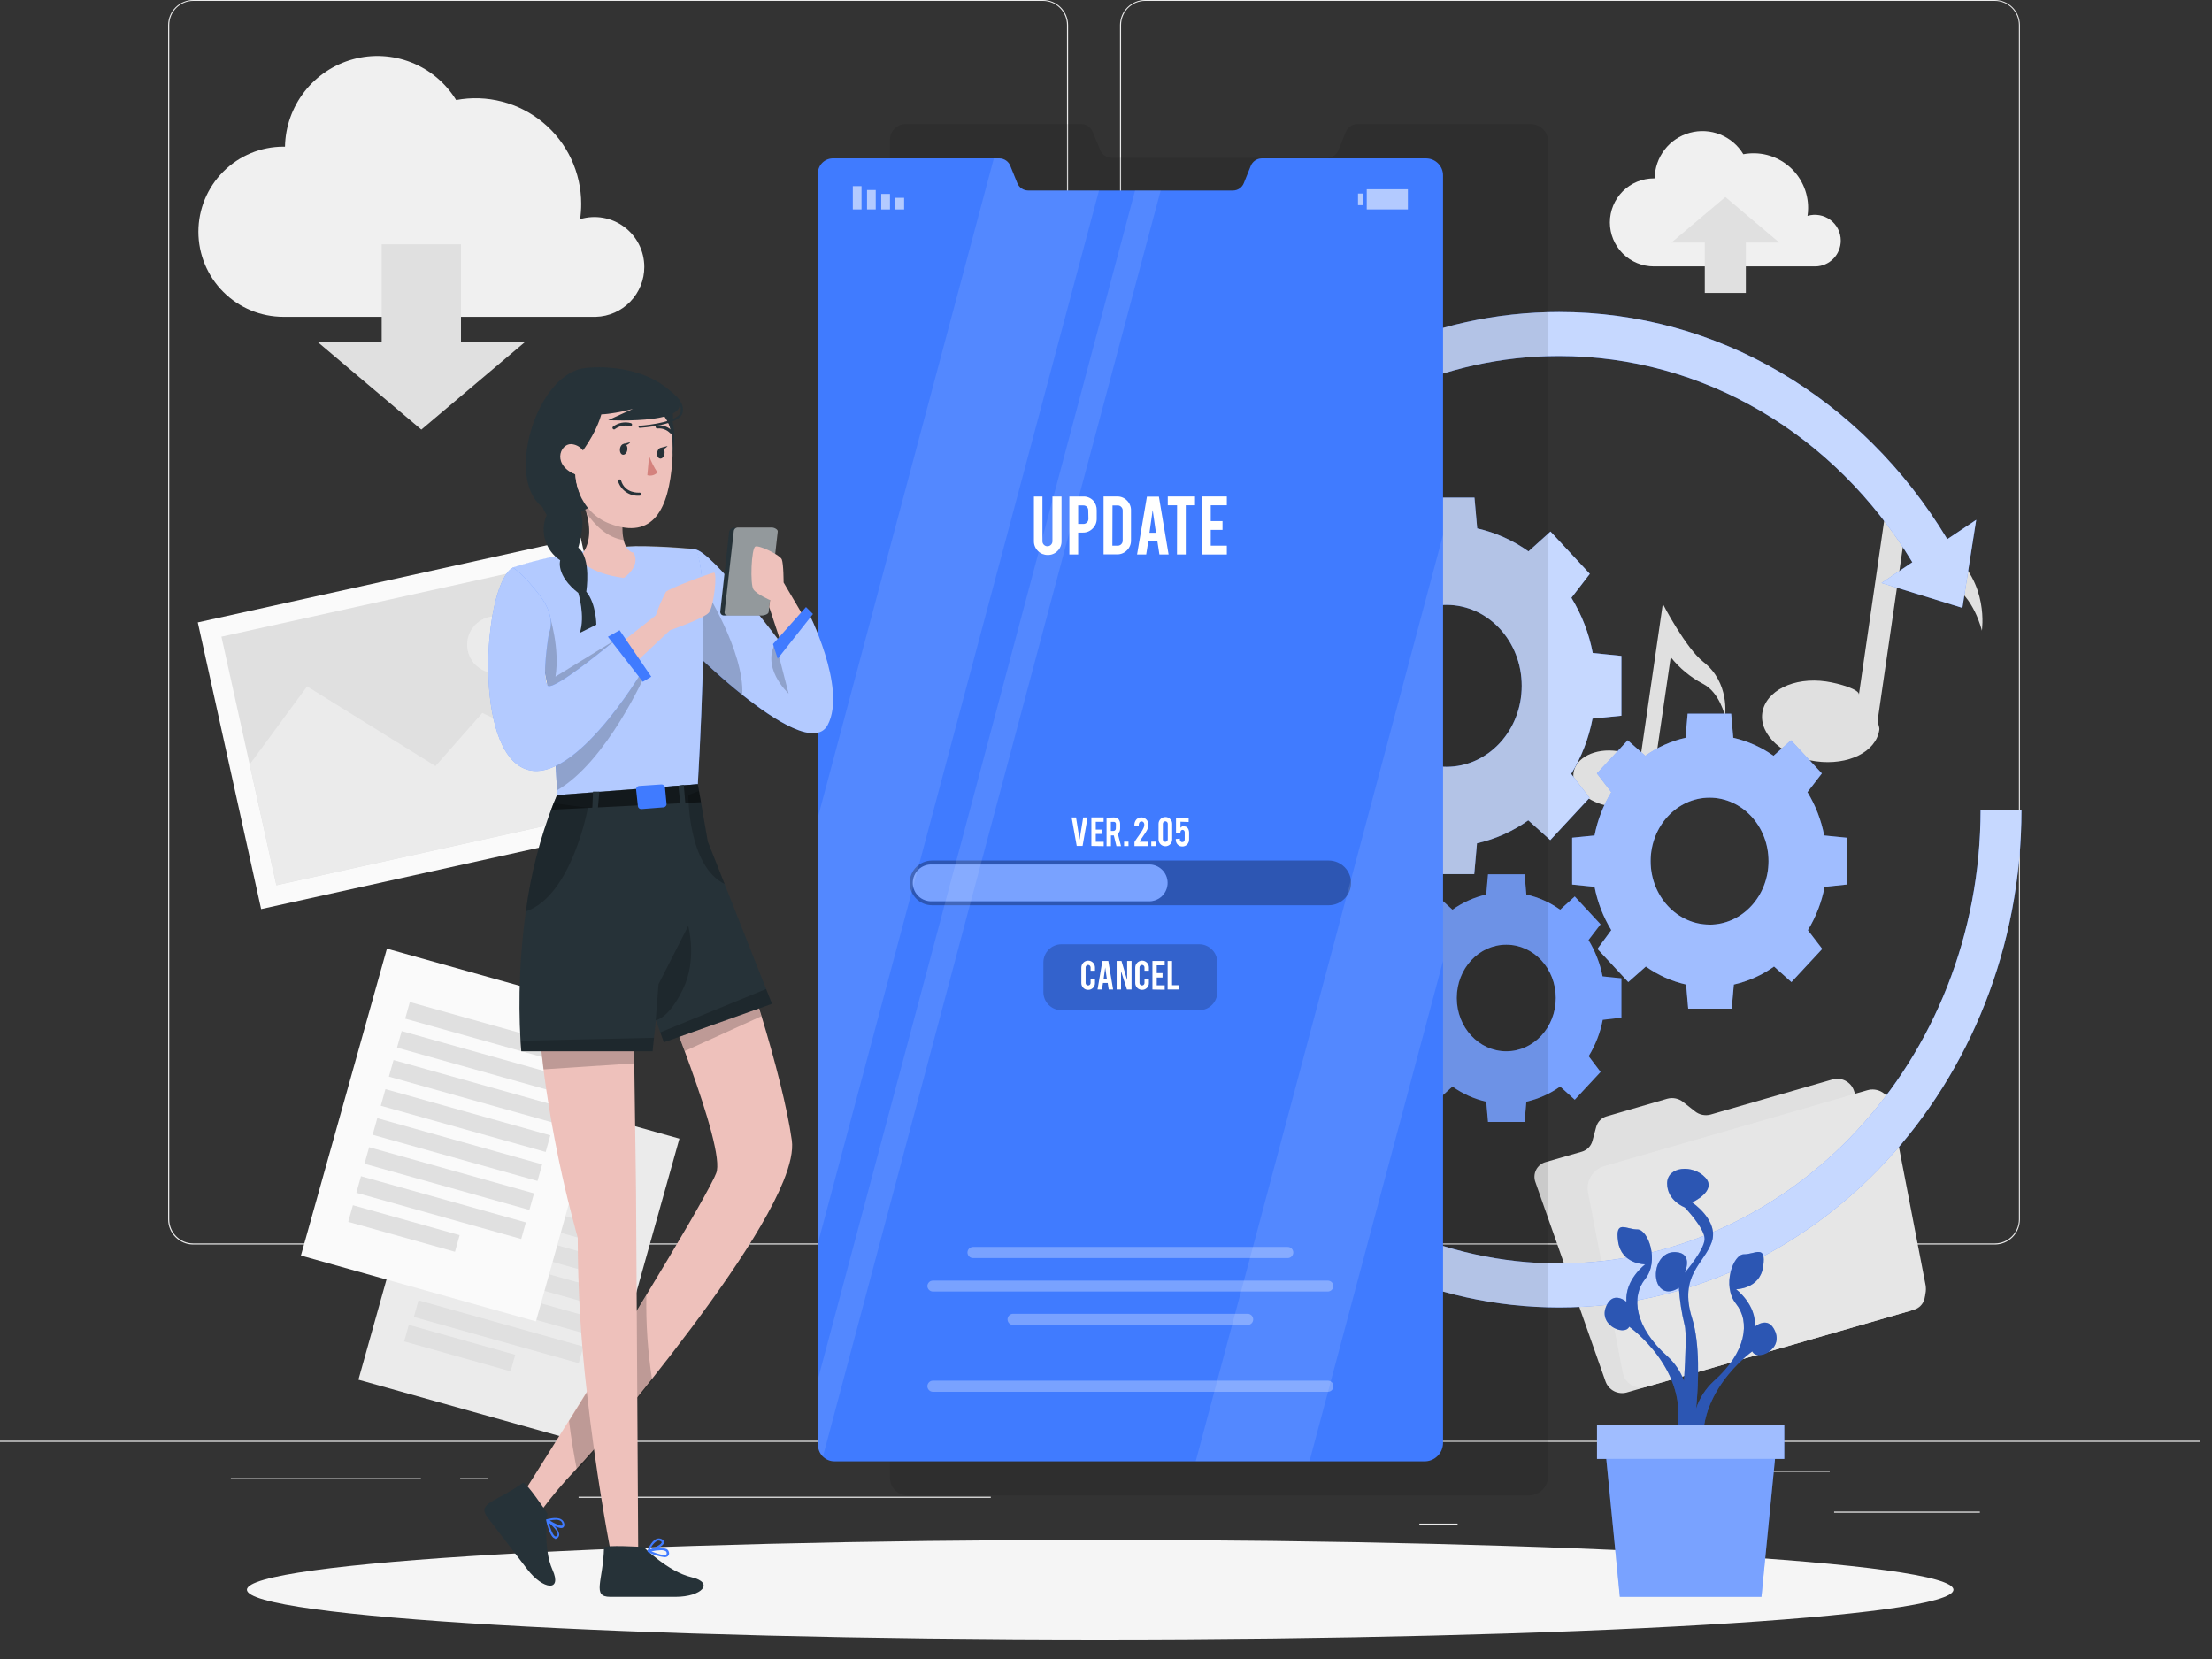 <svg width="80" height="60" viewBox="0 0 80 60" fill="none" xmlns="http://www.w3.org/2000/svg">
<rect x="0" y="0" width="80" height="60" fill="#333333" stroke="none"/>
<path d="M79.579 52.108H0V52.148H79.579V52.108Z" fill="#EBEBEB"/>
<path d="M71.605 54.669H66.334V54.709H71.605V54.669Z" fill="#EBEBEB"/>
<path d="M52.716 55.102H51.333V55.142H52.716V55.102Z" fill="#EBEBEB"/>
<path d="M66.175 53.192H63.12V53.232H66.175V53.192Z" fill="#EBEBEB"/>
<path d="M15.223 53.459H8.349V53.499H15.223V53.459Z" fill="#EBEBEB"/>
<path d="M17.649 53.459H16.642V53.499H17.649V53.459Z" fill="#EBEBEB"/>
<path d="M35.834 54.131H20.925V54.171H35.834V54.131Z" fill="#EBEBEB"/>
<path d="M37.72 45.01H6.989C6.748 45.01 6.517 44.913 6.347 44.743C6.177 44.573 6.081 44.342 6.081 44.101V0.901C6.084 0.661 6.18 0.433 6.35 0.264C6.52 0.095 6.749 0 6.989 0H37.72C37.962 0 38.193 0.096 38.363 0.266C38.533 0.437 38.629 0.668 38.629 0.909V44.101C38.629 44.342 38.533 44.573 38.363 44.744C38.193 44.914 37.962 45.01 37.72 45.01ZM6.989 0.032C6.758 0.032 6.538 0.124 6.375 0.287C6.213 0.45 6.121 0.671 6.121 0.901V44.101C6.121 44.331 6.213 44.552 6.375 44.715C6.538 44.878 6.758 44.97 6.989 44.97H37.72C37.951 44.97 38.172 44.878 38.334 44.715C38.497 44.552 38.589 44.331 38.589 44.101V0.901C38.589 0.67 38.497 0.45 38.334 0.287C38.172 0.124 37.951 0.032 37.72 0.032H6.989Z" fill="#EBEBEB"/>
<path d="M72.148 45.01H41.414C41.174 45.01 40.943 44.914 40.772 44.743C40.602 44.573 40.506 44.342 40.506 44.101V0.901C40.508 0.661 40.605 0.432 40.775 0.264C40.945 0.095 41.175 0 41.414 0H72.148C72.387 0.001 72.616 0.096 72.786 0.264C72.955 0.433 73.052 0.662 73.053 0.901V44.101C73.053 44.342 72.958 44.572 72.788 44.743C72.619 44.913 72.388 45.009 72.148 45.01ZM41.414 0.032C41.184 0.032 40.963 0.124 40.8 0.287C40.638 0.45 40.546 0.67 40.545 0.901V44.101C40.546 44.331 40.638 44.552 40.8 44.715C40.963 44.878 41.184 44.97 41.414 44.97H72.148C72.378 44.97 72.599 44.878 72.762 44.715C72.925 44.552 73.016 44.331 73.017 44.101V0.901C73.016 0.67 72.925 0.45 72.762 0.287C72.599 0.124 72.378 0.032 72.148 0.032H41.414Z" fill="#EBEBEB"/>
<path d="M23.302 9.653C23.302 9.372 23.236 9.094 23.11 8.843C22.984 8.592 22.801 8.374 22.575 8.206C22.349 8.038 22.088 7.925 21.811 7.877C21.534 7.828 21.249 7.845 20.98 7.926C21.007 7.743 21.02 7.557 21.02 7.372C21.02 6.811 20.896 6.257 20.658 5.749C20.419 5.24 20.072 4.791 19.64 4.433C19.208 4.074 18.703 3.815 18.159 3.675C17.616 3.534 17.048 3.514 16.497 3.618C16.119 3.002 15.551 2.525 14.879 2.259C14.207 1.993 13.467 1.952 12.77 2.142C12.073 2.332 11.456 2.743 11.012 3.313C10.568 3.883 10.32 4.582 10.307 5.305H10.251C9.435 5.305 8.653 5.629 8.076 6.206C7.499 6.783 7.175 7.565 7.175 8.381C7.175 9.197 7.499 9.98 8.076 10.557C8.653 11.134 9.435 11.458 10.251 11.458H21.552C22.021 11.444 22.466 11.248 22.793 10.911C23.12 10.574 23.303 10.122 23.302 9.653Z" fill="#F0F0F0"/>
<path d="M16.672 12.352V8.836H13.804V12.352H11.469L15.238 15.537L19.008 12.352H16.672Z" fill="#E0E0E0"/>
<path d="M66.574 8.703C66.574 8.557 66.54 8.413 66.475 8.283C66.409 8.153 66.314 8.04 66.197 7.953C66.08 7.866 65.945 7.808 65.801 7.783C65.658 7.758 65.51 7.766 65.371 7.808C65.386 7.713 65.393 7.618 65.393 7.522C65.394 7.231 65.331 6.943 65.207 6.68C65.084 6.416 64.904 6.183 64.68 5.997C64.456 5.812 64.194 5.678 63.912 5.605C63.63 5.533 63.336 5.524 63.05 5.578C62.857 5.256 62.563 5.006 62.214 4.865C61.865 4.725 61.479 4.703 61.116 4.802C60.753 4.901 60.432 5.115 60.203 5.413C59.973 5.711 59.847 6.076 59.843 6.452H59.815C59.393 6.452 58.988 6.62 58.689 6.918C58.391 7.217 58.223 7.622 58.223 8.044C58.223 8.466 58.391 8.871 58.689 9.169C58.988 9.468 59.393 9.635 59.815 9.635H65.662C65.906 9.63 66.138 9.529 66.308 9.355C66.478 9.18 66.574 8.946 66.574 8.703Z" fill="#F0F0F0"/>
<path d="M61.656 8.774V10.595H63.141V8.774H64.351L62.4 7.125L60.448 8.774H61.656Z" fill="#E0E0E0"/>
<path d="M21.002 19.45L7.153 22.51L9.444 32.878L23.293 29.818L21.002 19.45Z" fill="#FAFAFA"/>
<path d="M20.478 20.271L8.008 23.026L9.995 32.017L22.465 29.261L20.478 20.271Z" fill="#E0E0E0"/>
<path d="M22.196 28.036L22.467 29.26L9.997 32.015L9.031 27.644L11.106 24.824L15.749 27.706L17.444 25.785L22.196 28.036Z" fill="#EBEBEB"/>
<path d="M18.927 23.094C18.971 23.292 18.955 23.5 18.881 23.689C18.808 23.879 18.68 24.042 18.513 24.159C18.346 24.275 18.149 24.34 17.945 24.344C17.742 24.349 17.542 24.293 17.37 24.183C17.199 24.074 17.064 23.916 16.982 23.73C16.9 23.544 16.875 23.337 16.911 23.137C16.946 22.937 17.04 22.752 17.181 22.605C17.322 22.458 17.503 22.356 17.702 22.312C17.968 22.253 18.246 22.303 18.476 22.449C18.706 22.596 18.868 22.828 18.927 23.094Z" fill="#EBEBEB"/>
<path opacity="0.3" d="M18.927 23.094C18.971 23.292 18.955 23.5 18.881 23.689C18.808 23.879 18.68 24.042 18.513 24.159C18.346 24.275 18.149 24.34 17.945 24.344C17.742 24.349 17.542 24.293 17.37 24.183C17.199 24.074 17.064 23.916 16.982 23.73C16.9 23.544 16.875 23.337 16.911 23.137C16.946 22.937 17.04 22.752 17.181 22.605C17.322 22.458 17.503 22.356 17.702 22.312C17.968 22.253 18.246 22.303 18.476 22.449C18.706 22.596 18.868 22.828 18.927 23.094Z" fill="#EBEBEB"/>
<path d="M24.572 41.18L16.072 38.799L12.963 49.899L21.462 52.28L24.572 41.18Z" fill="#EBEBEB"/>
<path d="M22.865 42.401L16.901 40.73L16.733 41.331L22.696 43.001L22.865 42.401Z" fill="#E0E0E0"/>
<path d="M22.57 43.45L16.607 41.78L16.439 42.379L22.402 44.05L22.57 43.45Z" fill="#E0E0E0"/>
<path d="M22.276 44.499L16.312 42.828L16.145 43.427L22.108 45.098L22.276 44.499Z" fill="#E0E0E0"/>
<path d="M21.982 45.55L16.019 43.88L15.851 44.481L21.814 46.151L21.982 45.55Z" fill="#E0E0E0"/>
<path d="M21.688 46.6L15.725 44.93L15.557 45.529L21.52 47.2L21.688 46.6Z" fill="#E0E0E0"/>
<path d="M21.393 47.65L15.43 45.98L15.262 46.579L21.225 48.25L21.393 47.65Z" fill="#E0E0E0"/>
<path d="M21.099 48.7L15.135 47.029L14.967 47.63L20.93 49.301L21.099 48.7Z" fill="#E0E0E0"/>
<path d="M18.634 48.997L14.785 47.915L14.617 48.514L18.466 49.596L18.634 48.997Z" fill="#E0E0E0"/>
<path d="M22.492 36.69L13.993 34.309L10.883 45.409L19.383 47.79L22.492 36.69Z" fill="#FAFAFA"/>
<path d="M20.785 37.911L14.822 36.24L14.654 36.841L20.617 38.511L20.785 37.911Z" fill="#E0E0E0"/>
<path d="M20.491 38.961L14.527 37.29L14.359 37.889L20.323 39.56L20.491 38.961Z" fill="#E0E0E0"/>
<path d="M20.196 40.009L14.233 38.338L14.065 38.938L20.028 40.608L20.196 40.009Z" fill="#E0E0E0"/>
<path d="M19.903 41.061L13.94 39.39L13.771 39.991L19.735 41.661L19.903 41.061Z" fill="#E0E0E0"/>
<path d="M19.608 42.111L13.645 40.44L13.477 41.041L19.44 42.711L19.608 42.111Z" fill="#E0E0E0"/>
<path d="M19.314 43.16L13.35 41.49L13.182 42.089L19.146 43.76L19.314 43.16Z" fill="#E0E0E0"/>
<path d="M19.019 44.21L13.056 42.54L12.888 43.139L18.851 44.81L19.019 44.21Z" fill="#E0E0E0"/>
<path d="M16.623 44.671L12.763 43.589L12.594 44.19L16.455 45.272L16.623 44.671Z" fill="#E0E0E0"/>
<path d="M70.544 19.97C69.633 19.261 68.419 16.933 68.421 16.923L67.23 25.123C67.257 24.937 66.53 24.719 66.044 24.646C64.868 24.475 63.853 24.988 63.736 25.784C63.62 26.579 64.496 27.375 65.672 27.534C66.848 27.694 67.852 27.192 67.968 26.395C67.984 26.276 67.895 26.145 67.911 26.034L68.829 19.715C69.289 20.295 69.865 20.772 70.521 21.114C71.394 21.563 71.677 22.809 71.677 22.809C71.677 22.809 71.951 21.063 70.544 19.97Z" fill="#E0E0E0"/>
<path d="M61.602 23.937C60.975 23.45 60.136 21.845 60.138 21.838L59.317 27.493C59.336 27.364 58.839 27.213 58.5 27.165C57.688 27.047 56.988 27.401 56.908 27.95C56.829 28.499 57.432 29.042 58.242 29.159C59.052 29.277 59.746 28.922 59.826 28.373C59.839 28.29 59.777 28.2 59.788 28.123L60.424 23.767C60.742 24.166 61.139 24.495 61.591 24.732C62.194 25.04 62.387 25.9 62.387 25.9C62.387 25.9 62.573 24.692 61.602 23.937Z" fill="#E0E0E0"/>
<path d="M61.303 40.194L60.865 39.85C60.787 39.789 60.696 39.746 60.599 39.727C60.502 39.707 60.402 39.71 60.306 39.735L58.112 40.372C58.02 40.397 57.936 40.446 57.869 40.514C57.801 40.581 57.753 40.665 57.728 40.757L57.591 41.265C57.566 41.357 57.518 41.441 57.451 41.509C57.384 41.576 57.301 41.626 57.209 41.652L55.898 42.029C55.824 42.049 55.756 42.085 55.697 42.133C55.638 42.182 55.589 42.242 55.555 42.31C55.52 42.378 55.5 42.453 55.496 42.529C55.492 42.605 55.503 42.681 55.53 42.753L58.067 49.964C58.121 50.114 58.23 50.238 58.371 50.312C58.512 50.385 58.676 50.403 58.83 50.362L69.216 47.37C69.29 47.35 69.358 47.314 69.417 47.266C69.476 47.217 69.525 47.157 69.559 47.089C69.594 47.021 69.614 46.946 69.618 46.87C69.622 46.794 69.611 46.718 69.584 46.646L67.047 39.434C66.993 39.285 66.884 39.161 66.743 39.087C66.602 39.014 66.438 38.996 66.284 39.037L61.861 40.31C61.766 40.335 61.665 40.338 61.568 40.318C61.471 40.298 61.38 40.255 61.303 40.194Z" fill="#E0E0E0"/>
<path d="M67.524 39.433L58.008 42.177C57.814 42.236 57.648 42.364 57.542 42.537C57.436 42.71 57.396 42.916 57.431 43.116L58.688 49.632C58.704 49.726 58.741 49.815 58.794 49.894C58.848 49.972 58.918 50.038 58.999 50.088C59.081 50.138 59.172 50.169 59.266 50.181C59.361 50.193 59.456 50.184 59.547 50.156L69.063 47.415C69.257 47.355 69.423 47.227 69.53 47.054C69.636 46.882 69.676 46.676 69.641 46.476L68.384 39.961C68.368 39.867 68.332 39.777 68.279 39.698C68.225 39.619 68.155 39.552 68.074 39.502C67.993 39.452 67.901 39.42 67.807 39.408C67.712 39.396 67.616 39.405 67.524 39.433Z" fill="#E6E6E6"/>
<path d="M39.789 59.296C56.833 59.296 70.649 58.489 70.649 57.494C70.649 56.499 56.833 55.693 39.789 55.693C22.746 55.693 8.93 56.499 8.93 57.494C8.93 58.489 22.746 59.296 39.789 59.296Z" fill="#F5F5F5"/>
<path d="M71.631 29.285C71.631 38.333 64.787 45.694 56.388 45.694C47.989 45.694 41.146 38.333 41.146 29.285C41.146 20.237 47.989 12.876 56.388 12.876C61.572 12.876 66.332 15.661 69.162 20.334L68.048 21.084L70.972 21.984L71.472 18.801L70.426 19.5C67.324 14.351 62.086 11.284 56.388 11.284C47.168 11.284 39.667 19.36 39.667 29.285C39.667 39.21 47.168 47.286 56.388 47.286C65.608 47.286 73.109 39.212 73.109 29.285H71.631Z" fill="#407BFF"/>
<path opacity="0.7" d="M71.631 29.285C71.631 38.333 64.787 45.694 56.388 45.694C47.989 45.694 41.146 38.333 41.146 29.285C41.146 20.237 47.989 12.876 56.388 12.876C61.572 12.876 66.332 15.661 69.162 20.334L68.048 21.084L70.972 21.984L71.472 18.801L70.426 19.5C67.324 14.351 62.086 11.284 56.388 11.284C47.168 11.284 39.667 19.36 39.667 29.285C39.667 39.21 47.168 47.286 56.388 47.286C65.608 47.286 73.109 39.212 73.109 29.285H71.631Z" fill="white"/>
<path d="M58.64 25.885V23.722L57.604 23.617C57.469 22.91 57.208 22.234 56.832 21.62L57.498 20.754L56.076 19.224L55.28 19.941C54.723 19.544 54.092 19.261 53.425 19.11L53.326 17.996H51.311L51.212 19.11C50.545 19.261 49.914 19.544 49.356 19.941L48.561 19.224L47.139 20.754L47.803 21.62C47.429 22.234 47.167 22.911 47.031 23.617L45.997 23.722V25.885L47.031 25.99C47.167 26.697 47.429 27.374 47.803 27.989L47.139 28.854L48.561 30.383L49.356 29.669C49.914 30.065 50.545 30.348 51.212 30.499L51.311 31.613H53.318L53.417 30.499C54.084 30.348 54.715 30.065 55.272 29.669L56.068 30.383L57.489 28.854L56.824 27.989C57.2 27.375 57.461 26.698 57.596 25.99L58.64 25.885ZM52.315 27.733C50.813 27.733 49.595 26.422 49.595 24.805C49.595 23.188 50.813 21.876 52.315 21.876C53.818 21.876 55.035 23.186 55.035 24.805C55.035 26.423 53.818 27.733 52.315 27.733Z" fill="#407BFF"/>
<path d="M66.784 31.991V30.297L65.974 30.216C65.868 29.662 65.663 29.132 65.369 28.65L65.89 27.972L64.776 26.773L64.141 27.334C63.704 27.023 63.209 26.802 62.686 26.683L62.61 25.811H61.036L60.959 26.683C60.436 26.802 59.942 27.023 59.505 27.334L58.868 26.773L57.754 27.972L58.274 28.65C57.98 29.132 57.776 29.662 57.669 30.216L56.859 30.297V31.991L57.669 32.073C57.776 32.627 57.981 33.158 58.274 33.639L57.774 34.318L58.889 35.518L59.525 34.956C59.962 35.267 60.456 35.489 60.98 35.607L61.056 36.48H62.63L62.707 35.607C63.23 35.489 63.725 35.267 64.161 34.956L64.79 35.518L65.904 34.318L65.384 33.641C65.677 33.159 65.882 32.629 65.989 32.075L66.784 31.991ZM61.828 33.439C60.652 33.439 59.697 32.411 59.697 31.144C59.697 29.877 60.652 28.849 61.828 28.849C63.004 28.849 63.961 29.875 63.961 31.144C63.961 32.412 63.006 33.441 61.828 33.441V33.439Z" fill="#407BFF"/>
<path d="M58.64 36.807V35.382L57.959 35.312C57.869 34.847 57.696 34.402 57.45 33.998L57.887 33.429L56.953 32.422L56.425 32.9C56.058 32.637 55.642 32.451 55.202 32.352L55.139 31.62H53.816L53.751 32.352C53.312 32.452 52.897 32.638 52.53 32.9L52.002 32.422L51.066 33.423L51.504 33.991C51.258 34.396 51.086 34.841 50.996 35.306L50.315 35.376V36.8L50.996 36.869C51.083 37.339 51.255 37.789 51.504 38.198L51.066 38.768L52.002 39.773L52.53 39.296C52.897 39.558 53.312 39.744 53.751 39.844L53.816 40.577H55.139L55.202 39.844C55.642 39.744 56.058 39.558 56.425 39.296L56.953 39.773L57.887 38.768L57.456 38.198C57.703 37.794 57.876 37.348 57.965 36.883L58.64 36.807ZM54.477 38.021C53.488 38.021 52.686 37.159 52.686 36.094C52.686 35.029 53.482 34.166 54.477 34.166C55.471 34.166 56.267 35.029 56.267 36.094C56.267 37.159 55.467 38.021 54.477 38.021Z" fill="#407BFF"/>
<path opacity="0.7" d="M58.64 25.885V23.722L57.604 23.617C57.469 22.91 57.208 22.234 56.832 21.62L57.498 20.754L56.076 19.224L55.28 19.941C54.723 19.544 54.092 19.261 53.425 19.11L53.326 17.996H51.311L51.212 19.11C50.545 19.261 49.914 19.544 49.356 19.941L48.561 19.224L47.139 20.754L47.803 21.62C47.429 22.234 47.167 22.911 47.031 23.617L45.997 23.722V25.885L47.031 25.99C47.167 26.697 47.429 27.374 47.803 27.989L47.139 28.854L48.561 30.383L49.356 29.669C49.914 30.065 50.545 30.348 51.212 30.499L51.311 31.613H53.318L53.417 30.499C54.084 30.348 54.715 30.065 55.272 29.669L56.068 30.383L57.489 28.854L56.824 27.989C57.2 27.375 57.461 26.698 57.596 25.99L58.64 25.885ZM52.315 27.733C50.813 27.733 49.595 26.422 49.595 24.805C49.595 23.188 50.813 21.876 52.315 21.876C53.818 21.876 55.035 23.186 55.035 24.805C55.035 26.423 53.818 27.733 52.315 27.733Z" fill="white"/>
<path opacity="0.5" d="M66.784 31.991V30.297L65.974 30.216C65.868 29.662 65.663 29.132 65.369 28.65L65.89 27.972L64.776 26.773L64.141 27.334C63.704 27.023 63.209 26.802 62.686 26.683L62.61 25.811H61.036L60.959 26.683C60.436 26.802 59.942 27.023 59.505 27.334L58.868 26.773L57.754 27.972L58.274 28.65C57.98 29.132 57.776 29.662 57.669 30.216L56.859 30.297V31.991L57.669 32.073C57.776 32.627 57.981 33.158 58.274 33.639L57.774 34.318L58.889 35.518L59.525 34.956C59.962 35.267 60.456 35.489 60.98 35.607L61.056 36.48H62.63L62.707 35.607C63.23 35.489 63.725 35.267 64.161 34.956L64.79 35.518L65.904 34.318L65.384 33.641C65.677 33.159 65.882 32.629 65.989 32.075L66.784 31.991ZM61.828 33.439C60.652 33.439 59.697 32.411 59.697 31.144C59.697 29.877 60.652 28.849 61.828 28.849C63.004 28.849 63.961 29.875 63.961 31.144C63.961 32.412 63.006 33.441 61.828 33.441V33.439Z" fill="white"/>
<path opacity="0.3" d="M58.64 36.807V35.382L57.959 35.312C57.869 34.847 57.696 34.402 57.45 33.998L57.887 33.429L56.953 32.422L56.425 32.9C56.058 32.637 55.642 32.451 55.202 32.352L55.139 31.62H53.816L53.751 32.352C53.312 32.452 52.897 32.638 52.53 32.9L52.002 32.422L51.066 33.423L51.504 33.991C51.258 34.396 51.086 34.841 50.996 35.306L50.315 35.376V36.8L50.996 36.869C51.083 37.339 51.255 37.789 51.504 38.198L51.066 38.768L52.002 39.773L52.53 39.296C52.897 39.558 53.312 39.744 53.751 39.844L53.816 40.577H55.139L55.202 39.844C55.642 39.744 56.058 39.558 56.425 39.296L56.953 39.773L57.887 38.768L57.456 38.198C57.703 37.794 57.876 37.348 57.965 36.883L58.64 36.807ZM54.477 38.021C53.488 38.021 52.686 37.159 52.686 36.094C52.686 35.029 53.482 34.166 54.477 34.166C55.471 34.166 56.267 35.029 56.267 36.094C56.267 37.159 55.467 38.021 54.477 38.021Z" fill="white"/>
<path opacity="0.1" d="M55.993 5.136V53.38C55.993 53.473 55.975 53.566 55.939 53.652C55.903 53.739 55.85 53.817 55.783 53.882C55.716 53.948 55.637 54 55.55 54.035C55.464 54.069 55.371 54.087 55.277 54.085H32.826C32.659 54.086 32.497 54.021 32.377 53.904C32.316 53.843 32.267 53.77 32.234 53.69C32.201 53.61 32.185 53.524 32.187 53.437V5.079C32.184 5.004 32.195 4.929 32.221 4.859C32.247 4.789 32.287 4.724 32.337 4.669C32.388 4.614 32.45 4.57 32.518 4.538C32.586 4.507 32.659 4.489 32.734 4.487H39.11C39.199 4.488 39.286 4.516 39.359 4.567C39.432 4.619 39.488 4.69 39.52 4.773L39.789 5.424C39.822 5.507 39.879 5.578 39.952 5.628C40.025 5.678 40.111 5.706 40.2 5.707H47.999C48.087 5.707 48.173 5.68 48.246 5.63C48.32 5.581 48.376 5.511 48.41 5.429L48.672 4.775C48.705 4.692 48.761 4.62 48.834 4.569C48.907 4.517 48.993 4.489 49.083 4.487H55.368C55.452 4.488 55.534 4.506 55.611 4.539C55.688 4.573 55.757 4.621 55.815 4.681C55.873 4.742 55.919 4.813 55.95 4.891C55.98 4.969 55.995 5.052 55.993 5.136Z" fill="black"/>
<path d="M52.189 6.344V52.181C52.19 52.27 52.172 52.358 52.138 52.44C52.104 52.522 52.054 52.597 51.99 52.659C51.927 52.721 51.852 52.771 51.769 52.804C51.687 52.837 51.599 52.853 51.51 52.851H30.183C30.026 52.852 29.875 52.791 29.762 52.681C29.704 52.623 29.658 52.554 29.627 52.477C29.596 52.401 29.58 52.319 29.581 52.237V6.29C29.576 6.148 29.627 6.009 29.723 5.905C29.818 5.8 29.952 5.737 30.093 5.729H36.151C36.236 5.731 36.318 5.758 36.388 5.807C36.457 5.856 36.511 5.924 36.541 6.003L36.791 6.621C36.822 6.699 36.876 6.766 36.945 6.814C37.014 6.862 37.096 6.888 37.181 6.89H44.594C44.678 6.889 44.76 6.864 44.83 6.816C44.899 6.769 44.953 6.702 44.984 6.624L45.234 6.003C45.265 5.924 45.318 5.856 45.388 5.807C45.457 5.758 45.539 5.731 45.624 5.729H51.594C51.754 5.734 51.906 5.801 52.017 5.916C52.128 6.03 52.19 6.184 52.189 6.344Z" fill="#407BFF"/>
<path opacity="0.6" d="M32.384 7.574H32.699V7.154H32.384V7.574Z" fill="white"/>
<path opacity="0.6" d="M31.871 7.574H32.187V7.014H31.871V7.574Z" fill="white"/>
<path opacity="0.6" d="M31.357 7.573H31.672V6.872H31.357V7.573Z" fill="white"/>
<path opacity="0.6" d="M30.843 7.573H31.158V6.732H30.843V7.573Z" fill="white"/>
<path opacity="0.6" d="M49.301 7H49.114V7.42H49.301V7Z" fill="white"/>
<path opacity="0.6" d="M49.43 7.573H50.918V6.845H49.43V7.573Z" fill="white"/>
<path opacity="0.3" d="M33.71 32.74H48.053C48.5 32.74 48.863 32.378 48.863 31.931C48.863 31.484 48.5 31.122 48.053 31.122H33.71C33.262 31.122 32.9 31.484 32.9 31.931C32.9 32.378 33.262 32.74 33.71 32.74Z" fill="black"/>
<path d="M41.529 31.266C41.619 31.262 41.709 31.276 41.794 31.307C41.878 31.339 41.955 31.387 42.02 31.449C42.086 31.511 42.138 31.586 42.173 31.669C42.209 31.752 42.227 31.841 42.227 31.931C42.227 32.021 42.209 32.11 42.173 32.193C42.138 32.276 42.086 32.351 42.02 32.413C41.955 32.475 41.878 32.523 41.794 32.554C41.709 32.586 41.619 32.6 41.529 32.595H33.71C33.62 32.6 33.53 32.586 33.445 32.554C33.361 32.523 33.284 32.475 33.218 32.413C33.153 32.351 33.101 32.276 33.066 32.193C33.03 32.11 33.012 32.021 33.012 31.931C33.012 31.841 33.03 31.752 33.066 31.669C33.101 31.586 33.153 31.511 33.218 31.449C33.284 31.387 33.361 31.339 33.445 31.307C33.53 31.276 33.62 31.262 33.71 31.266H41.529Z" fill="#407BFF"/>
<path opacity="0.3" d="M41.529 31.266C41.619 31.262 41.709 31.276 41.794 31.307C41.878 31.339 41.955 31.387 42.02 31.449C42.086 31.511 42.138 31.586 42.173 31.669C42.209 31.752 42.227 31.841 42.227 31.931C42.227 32.021 42.209 32.11 42.173 32.193C42.138 32.276 42.086 32.351 42.02 32.413C41.955 32.475 41.878 32.523 41.794 32.554C41.709 32.586 41.619 32.6 41.529 32.595H33.71C33.62 32.6 33.53 32.586 33.445 32.554C33.361 32.523 33.284 32.475 33.218 32.413C33.153 32.351 33.101 32.276 33.066 32.193C33.03 32.11 33.012 32.021 33.012 31.931C33.012 31.841 33.03 31.752 33.066 31.669C33.101 31.586 33.153 31.511 33.218 31.449C33.284 31.387 33.361 31.339 33.445 31.307C33.53 31.276 33.62 31.262 33.71 31.266H41.529Z" fill="white"/>
<path d="M38.941 30.595L38.757 29.564H38.916L39.045 30.367L39.175 29.564H39.334L39.153 30.595H38.941Z" fill="white"/>
<path d="M39.471 30.595V29.562H39.914V29.721H39.63V30.003H39.839V30.162H39.63V30.444H39.917V30.603L39.471 30.595Z" fill="white"/>
<path d="M40.267 29.564C40.302 29.561 40.337 29.566 40.37 29.578C40.404 29.59 40.433 29.61 40.458 29.635C40.495 29.685 40.514 29.746 40.511 29.809V29.968C40.511 30.003 40.504 30.037 40.49 30.069C40.475 30.101 40.454 30.13 40.428 30.152L40.544 30.603H40.378L40.283 30.215H40.179V30.603H40.02V29.572L40.267 29.564ZM40.359 29.812C40.361 29.8 40.36 29.787 40.356 29.776C40.353 29.764 40.346 29.753 40.337 29.745C40.329 29.736 40.318 29.729 40.306 29.726C40.295 29.722 40.282 29.721 40.27 29.723H40.176V30.052H40.267C40.279 30.052 40.291 30.05 40.301 30.046C40.312 30.042 40.322 30.035 40.331 30.027C40.339 30.018 40.346 30.008 40.35 29.997C40.354 29.986 40.356 29.975 40.356 29.963L40.359 29.812Z" fill="white"/>
<path d="M40.654 30.44H40.813V30.6H40.654V30.44Z" fill="white"/>
<path d="M41.026 29.853C41.023 29.813 41.029 29.772 41.042 29.734C41.056 29.695 41.077 29.66 41.104 29.63C41.128 29.607 41.156 29.59 41.187 29.578C41.218 29.566 41.251 29.561 41.284 29.562C41.317 29.562 41.349 29.568 41.38 29.581C41.41 29.595 41.437 29.614 41.459 29.638C41.506 29.686 41.531 29.75 41.531 29.817C41.531 29.887 41.515 29.957 41.484 30.02C41.449 30.085 41.409 30.147 41.365 30.207L41.289 30.32L41.26 30.363L41.219 30.428C41.219 30.428 41.219 30.441 41.219 30.442H41.524V30.601H41.029V30.458C41.038 30.437 41.05 30.418 41.063 30.399C41.072 30.383 41.085 30.366 41.098 30.347L41.138 30.288C41.161 30.256 41.2 30.205 41.249 30.129C41.291 30.072 41.328 30.01 41.357 29.946C41.375 29.907 41.385 29.864 41.386 29.821C41.386 29.793 41.377 29.765 41.359 29.742C41.35 29.731 41.339 29.722 41.326 29.716C41.313 29.71 41.3 29.707 41.286 29.707C41.264 29.707 41.243 29.715 41.226 29.728C41.21 29.742 41.198 29.761 41.193 29.782C41.187 29.801 41.183 29.822 41.184 29.842V29.882H41.025L41.026 29.853Z" fill="white"/>
<path d="M41.637 30.44H41.797V30.6H41.637V30.44Z" fill="white"/>
<path d="M42.393 30.359C42.393 30.425 42.367 30.487 42.321 30.534C42.275 30.58 42.212 30.606 42.147 30.606C42.081 30.606 42.018 30.58 41.972 30.534C41.926 30.487 41.9 30.425 41.9 30.359V29.796C41.9 29.763 41.906 29.731 41.919 29.701C41.931 29.671 41.95 29.644 41.973 29.621C41.996 29.598 42.023 29.58 42.053 29.567C42.083 29.555 42.116 29.549 42.148 29.549C42.181 29.548 42.213 29.555 42.243 29.567C42.273 29.58 42.3 29.599 42.322 29.622C42.345 29.645 42.363 29.672 42.376 29.702C42.388 29.732 42.394 29.764 42.393 29.796V30.359ZM42.234 29.793C42.234 29.781 42.232 29.769 42.227 29.758C42.222 29.747 42.216 29.737 42.207 29.729C42.199 29.721 42.189 29.714 42.179 29.71C42.168 29.705 42.157 29.703 42.145 29.703C42.133 29.703 42.121 29.705 42.111 29.71C42.1 29.714 42.09 29.721 42.081 29.729C42.073 29.737 42.066 29.747 42.062 29.758C42.058 29.769 42.056 29.781 42.056 29.793V30.358C42.056 30.369 42.058 30.381 42.062 30.391C42.067 30.402 42.073 30.412 42.081 30.42C42.089 30.429 42.099 30.436 42.11 30.44C42.121 30.445 42.133 30.447 42.145 30.447C42.157 30.447 42.168 30.445 42.179 30.44C42.19 30.436 42.199 30.428 42.207 30.42C42.216 30.412 42.222 30.402 42.227 30.392C42.232 30.381 42.234 30.369 42.234 30.358V29.793Z" fill="white"/>
<path d="M42.694 29.718V29.939C42.711 29.917 42.733 29.899 42.759 29.888C42.777 29.885 42.794 29.885 42.812 29.888C42.841 29.885 42.871 29.89 42.898 29.902C42.924 29.915 42.947 29.935 42.963 29.96C42.994 30.012 43.009 30.073 43.005 30.133V30.356C43.006 30.391 43 30.425 42.988 30.457C42.975 30.489 42.957 30.519 42.933 30.544C42.91 30.567 42.883 30.585 42.853 30.597C42.823 30.61 42.79 30.615 42.758 30.614C42.726 30.615 42.694 30.609 42.665 30.596C42.636 30.584 42.61 30.564 42.589 30.541C42.545 30.494 42.522 30.431 42.524 30.367V30.343L42.672 30.331V30.367C42.672 30.384 42.676 30.401 42.685 30.415C42.694 30.43 42.707 30.441 42.723 30.448C42.731 30.454 42.741 30.456 42.751 30.456C42.815 30.456 42.847 30.423 42.847 30.356V30.103C42.847 30.089 42.845 30.075 42.839 30.062C42.833 30.049 42.824 30.037 42.813 30.028C42.801 30.018 42.785 30.013 42.769 30.014C42.757 30.013 42.745 30.016 42.734 30.021C42.724 30.027 42.715 30.035 42.708 30.046C42.697 30.064 42.691 30.085 42.691 30.106V30.133H42.532V29.57H42.989V29.729L42.694 29.718Z" fill="white"/>
<path d="M37.891 20.071C37.825 20.072 37.761 20.059 37.7 20.035C37.639 20.01 37.584 19.973 37.538 19.927C37.492 19.881 37.455 19.826 37.43 19.765C37.405 19.705 37.392 19.64 37.393 19.575V17.958H37.701V19.576C37.701 19.6 37.705 19.624 37.714 19.645C37.724 19.667 37.737 19.687 37.754 19.704C37.771 19.721 37.791 19.734 37.813 19.743C37.835 19.752 37.859 19.757 37.883 19.756C37.931 19.756 37.976 19.737 38.01 19.704C38.044 19.67 38.063 19.624 38.063 19.576V17.958H38.392V19.576C38.393 19.642 38.38 19.708 38.355 19.769C38.33 19.829 38.292 19.884 38.244 19.93C38.198 19.976 38.143 20.013 38.082 20.037C38.021 20.062 37.956 20.073 37.891 20.071Z" fill="white"/>
<path d="M39.169 17.958C39.237 17.954 39.305 17.965 39.368 17.99C39.432 18.015 39.489 18.053 39.536 18.102C39.623 18.2 39.668 18.326 39.664 18.456V18.76C39.665 18.826 39.653 18.891 39.628 18.952C39.603 19.012 39.566 19.067 39.519 19.113C39.474 19.16 39.419 19.198 39.359 19.224C39.299 19.249 39.234 19.262 39.169 19.261H38.994V20.054H38.675V17.958H39.169ZM39.358 18.461C39.36 18.437 39.356 18.413 39.347 18.39C39.339 18.367 39.326 18.347 39.309 18.33C39.292 18.313 39.271 18.299 39.249 18.291C39.226 18.282 39.202 18.278 39.178 18.279H38.994V18.949H39.185C39.209 18.949 39.232 18.944 39.254 18.935C39.276 18.925 39.296 18.912 39.313 18.895C39.329 18.878 39.342 18.858 39.351 18.836C39.36 18.814 39.365 18.79 39.365 18.766L39.358 18.461Z" fill="white"/>
<path d="M40.904 19.548C40.905 19.613 40.893 19.679 40.868 19.739C40.843 19.8 40.806 19.855 40.759 19.901C40.714 19.948 40.659 19.986 40.599 20.011C40.539 20.037 40.474 20.05 40.409 20.049H39.912V17.956H40.409C40.474 17.955 40.539 17.968 40.599 17.993C40.659 18.018 40.714 18.055 40.759 18.102C40.807 18.149 40.844 18.205 40.869 18.267C40.894 18.329 40.906 18.395 40.904 18.462V19.548ZM40.23 19.735H40.426C40.45 19.736 40.473 19.731 40.495 19.721C40.517 19.712 40.537 19.699 40.553 19.681C40.586 19.646 40.605 19.6 40.604 19.552V18.462C40.605 18.439 40.6 18.415 40.591 18.393C40.582 18.371 40.569 18.351 40.552 18.335C40.536 18.317 40.517 18.303 40.495 18.294C40.473 18.284 40.45 18.28 40.426 18.281H40.235L40.23 19.735Z" fill="white"/>
<path d="M41.529 19.576L41.453 20.054H41.123L41.48 17.962H41.913L42.264 20.054H41.932L41.858 19.576H41.529ZM41.688 18.445L41.572 19.269H41.806L41.688 18.445Z" fill="white"/>
<path d="M42.57 18.274H42.234V17.956H43.219V18.274H42.885V20.054H42.567L42.57 18.274Z" fill="white"/>
<path d="M43.472 20.054V17.956H44.37V18.274H43.788V18.846H44.214V19.164H43.788V19.735H44.37V20.054H43.472Z" fill="white"/>
<path opacity="0.2" d="M43.369 34.15H38.392C38.029 34.15 37.735 34.445 37.735 34.808V35.879C37.735 36.242 38.029 36.536 38.392 36.536H43.369C43.732 36.536 44.026 36.242 44.026 35.879V34.808C44.026 34.445 43.732 34.15 43.369 34.15Z" fill="black"/>
<path d="M39.355 35.799C39.322 35.8 39.29 35.794 39.26 35.781C39.23 35.769 39.203 35.751 39.18 35.728C39.157 35.705 39.139 35.678 39.126 35.648C39.114 35.618 39.108 35.586 39.108 35.554V34.991C39.109 34.925 39.135 34.863 39.181 34.816C39.227 34.77 39.289 34.743 39.355 34.742C39.388 34.742 39.42 34.749 39.45 34.761C39.48 34.774 39.507 34.792 39.53 34.815C39.553 34.838 39.571 34.866 39.583 34.896C39.596 34.926 39.602 34.958 39.602 34.991V35.108H39.443V34.987C39.442 34.964 39.432 34.941 39.416 34.924C39.399 34.907 39.376 34.897 39.352 34.897C39.34 34.897 39.329 34.899 39.318 34.904C39.307 34.909 39.298 34.915 39.29 34.924C39.281 34.932 39.274 34.942 39.27 34.953C39.265 34.964 39.263 34.976 39.263 34.987V35.553C39.263 35.564 39.265 35.576 39.27 35.586C39.275 35.597 39.281 35.607 39.29 35.615C39.298 35.623 39.307 35.629 39.318 35.634C39.329 35.638 39.34 35.64 39.352 35.64C39.364 35.64 39.375 35.638 39.386 35.634C39.397 35.63 39.407 35.623 39.415 35.615C39.424 35.607 39.431 35.597 39.435 35.587C39.44 35.576 39.442 35.564 39.443 35.553V35.409H39.602V35.554C39.602 35.586 39.596 35.618 39.584 35.648C39.572 35.678 39.553 35.705 39.53 35.728C39.507 35.751 39.48 35.769 39.45 35.781C39.42 35.794 39.388 35.8 39.355 35.799Z" fill="white"/>
<path d="M39.891 35.549L39.853 35.786H39.694L39.869 34.755H40.084L40.257 35.786H40.098L40.062 35.549H39.891ZM39.972 34.991L39.915 35.398H40.03L39.972 34.991Z" fill="white"/>
<path d="M40.56 34.754L40.765 35.448V34.754H40.924V35.787H40.757L40.544 35.124V35.787H40.385V34.754H40.56Z" fill="white"/>
<path d="M41.305 35.799C41.272 35.8 41.24 35.794 41.21 35.781C41.18 35.769 41.153 35.751 41.13 35.728C41.107 35.705 41.088 35.678 41.076 35.648C41.064 35.618 41.058 35.586 41.058 35.554V34.991C41.058 34.925 41.084 34.863 41.131 34.816C41.177 34.77 41.239 34.743 41.305 34.742C41.337 34.742 41.369 34.749 41.4 34.761C41.429 34.774 41.457 34.792 41.48 34.815C41.503 34.838 41.521 34.866 41.533 34.896C41.545 34.926 41.552 34.958 41.551 34.991V35.108H41.392V34.987C41.392 34.964 41.382 34.941 41.365 34.924C41.348 34.907 41.325 34.897 41.301 34.897C41.29 34.897 41.278 34.899 41.268 34.904C41.257 34.909 41.247 34.915 41.239 34.924C41.231 34.932 41.224 34.942 41.219 34.953C41.215 34.964 41.212 34.976 41.212 34.987V35.553C41.212 35.564 41.215 35.576 41.219 35.586C41.224 35.597 41.231 35.607 41.239 35.615C41.248 35.623 41.257 35.629 41.268 35.634C41.279 35.638 41.29 35.64 41.301 35.64C41.313 35.64 41.325 35.638 41.336 35.634C41.347 35.63 41.357 35.623 41.365 35.615C41.373 35.607 41.38 35.597 41.385 35.587C41.389 35.576 41.392 35.564 41.392 35.553V35.409H41.551V35.554C41.552 35.586 41.546 35.618 41.534 35.648C41.521 35.678 41.503 35.705 41.48 35.728C41.457 35.751 41.43 35.769 41.4 35.781C41.369 35.794 41.337 35.8 41.305 35.799Z" fill="white"/>
<path d="M41.679 35.787V34.754H42.123V34.913H41.835V35.194H42.045V35.354H41.835V35.635H42.123V35.795L41.679 35.787Z" fill="white"/>
<path d="M42.654 35.786H42.229V34.755H42.389V35.632H42.654V35.786Z" fill="white"/>
<g opacity="0.3">
<path d="M46.571 45.5H35.191C35.165 45.5 35.139 45.495 35.114 45.485C35.09 45.474 35.067 45.46 35.048 45.441C35.03 45.422 35.015 45.4 35.005 45.375C34.995 45.351 34.989 45.325 34.989 45.298C34.99 45.245 35.011 45.194 35.049 45.156C35.087 45.118 35.138 45.097 35.191 45.097H46.571C46.624 45.097 46.676 45.118 46.714 45.156C46.751 45.194 46.773 45.245 46.773 45.298C46.773 45.352 46.752 45.403 46.714 45.441C46.676 45.479 46.625 45.5 46.571 45.5Z" fill="white"/>
<path d="M48.021 46.71H33.741C33.688 46.71 33.636 46.688 33.599 46.651C33.561 46.613 33.539 46.561 33.539 46.508C33.541 46.456 33.564 46.406 33.601 46.37C33.639 46.334 33.689 46.315 33.741 46.315H48.021C48.047 46.315 48.074 46.32 48.098 46.33C48.123 46.34 48.145 46.355 48.163 46.373C48.182 46.392 48.197 46.414 48.207 46.438C48.217 46.463 48.222 46.489 48.222 46.516C48.22 46.568 48.198 46.617 48.161 46.653C48.123 46.689 48.073 46.71 48.021 46.71Z" fill="white"/>
<path d="M45.121 47.918H36.641C36.615 47.918 36.589 47.913 36.564 47.903C36.54 47.893 36.517 47.878 36.498 47.86C36.48 47.841 36.465 47.819 36.455 47.794C36.444 47.77 36.439 47.744 36.439 47.717C36.439 47.664 36.461 47.612 36.498 47.574C36.536 47.536 36.588 47.515 36.641 47.515H45.121C45.175 47.515 45.226 47.536 45.264 47.574C45.302 47.612 45.323 47.664 45.323 47.717C45.323 47.744 45.318 47.77 45.308 47.794C45.298 47.819 45.283 47.841 45.264 47.86C45.245 47.878 45.223 47.893 45.199 47.903C45.174 47.913 45.148 47.918 45.121 47.918Z" fill="white"/>
<path d="M48.021 50.335H33.741C33.715 50.336 33.689 50.331 33.664 50.321C33.64 50.31 33.617 50.296 33.599 50.277C33.58 50.258 33.565 50.236 33.555 50.212C33.544 50.187 33.539 50.161 33.539 50.135C33.539 50.081 33.561 50.03 33.599 49.992C33.636 49.954 33.688 49.933 33.741 49.933H48.021C48.048 49.932 48.074 49.937 48.099 49.947C48.124 49.957 48.147 49.972 48.166 49.991C48.184 50.01 48.2 50.032 48.21 50.057C48.22 50.081 48.225 50.108 48.225 50.135C48.225 50.161 48.22 50.188 48.21 50.212C48.2 50.237 48.184 50.26 48.165 50.278C48.146 50.297 48.124 50.312 48.099 50.321C48.074 50.331 48.048 50.336 48.021 50.335Z" fill="white"/>
</g>
<g opacity="0.1">
<path d="M39.748 6.887L33.237 31.274L33.164 31.548L33.047 31.987L32.973 32.261L29.573 44.994V29.589L35.943 5.729H36.151C36.236 5.731 36.318 5.758 36.388 5.807C36.457 5.856 36.511 5.924 36.541 6.003L36.791 6.621C36.822 6.699 36.876 6.766 36.945 6.814C37.014 6.862 37.097 6.888 37.181 6.89L39.748 6.887Z" fill="white"/>
<path d="M52.189 19.342V34.754L48.128 49.964L48.031 50.334L47.361 52.843H43.246L43.916 50.335L44.023 49.932L44.561 47.917L44.668 47.515L44.884 46.708L44.991 46.305L45.206 45.5L45.314 45.097L48.699 32.419V32.417L48.855 31.831V31.83L52.189 19.342Z" fill="white"/>
<path d="M41.978 6.886L35.507 31.122L35.468 31.266L35.113 32.595L35.075 32.74L29.762 52.681C29.704 52.623 29.658 52.554 29.627 52.477C29.596 52.401 29.58 52.319 29.581 52.237V49.885L34.158 32.74L34.197 32.595L34.552 31.266L34.59 31.122L41.052 6.886H41.978Z" fill="white"/>
</g>
<path d="M64.141 48.035C63.886 47.617 63.466 47.981 63.466 47.981C63.526 47.178 62.786 46.627 62.786 46.627C62.786 46.627 63.646 46.627 63.767 45.807C63.888 44.987 63.466 45.368 63.073 45.363C62.68 45.358 62.267 46.507 62.786 47.154C63.305 47.8 63.167 48.904 61.968 49.966C61.681 50.234 61.466 50.57 61.343 50.943C61.433 49.968 61.484 48.594 61.196 47.676C60.709 46.117 61.639 45.699 61.908 44.919C62.177 44.139 61.196 43.487 61.196 43.487C61.196 43.487 62.118 43.068 61.674 42.587C61.23 42.107 60.294 42.174 60.294 42.801C60.294 43.428 60.93 43.666 60.93 43.666C60.93 43.666 61.65 44.416 61.65 44.806C61.65 45.196 60.93 46.035 60.93 46.035C60.93 46.035 61.26 45.317 60.601 45.285C59.942 45.253 59.732 46.124 60.001 46.514C60.27 46.904 60.72 46.574 60.72 46.574C60.748 47.029 60.817 47.48 60.926 47.922C60.994 48.147 60.962 49.025 60.905 49.941C60.782 49.608 60.581 49.309 60.321 49.068C59.121 48.005 58.982 46.902 59.501 46.256C60.02 45.61 59.609 44.459 59.215 44.464C58.82 44.469 58.401 44.088 58.522 44.908C58.643 45.728 59.501 45.728 59.501 45.728C59.501 45.728 58.761 46.278 58.822 47.082C58.822 47.082 58.401 46.718 58.147 47.136C57.693 47.886 58.747 48.35 58.923 47.981C58.923 47.981 61.16 49.565 60.62 51.842L60.746 52.027C60.728 52.21 60.719 52.322 60.719 52.322L60.894 52.247L61.093 52.539C61.085 52.87 61.102 53.201 61.144 53.529L61.678 52.734C61.139 50.456 63.373 48.874 63.373 48.874C63.542 49.25 64.597 48.785 64.141 48.035Z" fill="#407BFF"/>
<path opacity="0.2" d="M64.141 48.035C63.886 47.617 63.466 47.981 63.466 47.981C63.526 47.178 62.786 46.627 62.786 46.627C62.786 46.627 63.646 46.627 63.767 45.807C63.888 44.987 63.466 45.368 63.073 45.363C62.68 45.358 62.267 46.507 62.786 47.154C63.305 47.8 63.167 48.904 61.968 49.966C61.681 50.234 61.466 50.57 61.343 50.943C61.433 49.968 61.484 48.594 61.196 47.676C60.709 46.117 61.639 45.699 61.908 44.919C62.177 44.139 61.196 43.487 61.196 43.487C61.196 43.487 62.118 43.068 61.674 42.587C61.23 42.107 60.294 42.174 60.294 42.801C60.294 43.428 60.93 43.666 60.93 43.666C60.93 43.666 61.65 44.416 61.65 44.806C61.65 45.196 60.93 46.035 60.93 46.035C60.93 46.035 61.26 45.317 60.601 45.285C59.942 45.253 59.732 46.124 60.001 46.514C60.27 46.904 60.72 46.574 60.72 46.574C60.748 47.029 60.817 47.48 60.926 47.922C60.994 48.147 60.962 49.025 60.905 49.941C60.782 49.608 60.581 49.309 60.321 49.068C59.121 48.005 58.982 46.902 59.501 46.256C60.02 45.61 59.609 44.459 59.215 44.464C58.82 44.469 58.401 44.088 58.522 44.908C58.643 45.728 59.501 45.728 59.501 45.728C59.501 45.728 58.761 46.278 58.822 47.082C58.822 47.082 58.401 46.718 58.147 47.136C57.693 47.886 58.747 48.35 58.923 47.981C58.923 47.981 61.16 49.565 60.62 51.842L60.746 52.027C60.728 52.21 60.719 52.322 60.719 52.322L60.894 52.247L61.093 52.539C61.085 52.87 61.102 53.201 61.144 53.529L61.678 52.734C61.139 50.456 63.373 48.874 63.373 48.874C63.542 49.25 64.597 48.785 64.141 48.035Z" fill="#407BFF"/>
<g opacity="0.3">
<path d="M64.141 48.035C63.886 47.617 63.466 47.981 63.466 47.981C63.526 47.178 62.786 46.627 62.786 46.627C62.786 46.627 63.646 46.627 63.767 45.807C63.888 44.987 63.466 45.368 63.073 45.363C62.68 45.358 62.267 46.507 62.786 47.154C63.305 47.8 63.167 48.904 61.968 49.966C61.681 50.234 61.466 50.57 61.343 50.943C61.433 49.968 61.484 48.594 61.196 47.676C60.709 46.117 61.639 45.699 61.908 44.919C62.177 44.139 61.196 43.487 61.196 43.487C61.196 43.487 62.118 43.068 61.674 42.587C61.23 42.107 60.294 42.174 60.294 42.801C60.294 43.428 60.93 43.666 60.93 43.666C60.93 43.666 61.65 44.416 61.65 44.806C61.65 45.196 60.93 46.035 60.93 46.035C60.93 46.035 61.26 45.317 60.601 45.285C59.942 45.253 59.732 46.124 60.001 46.514C60.27 46.904 60.72 46.574 60.72 46.574C60.748 47.029 60.817 47.48 60.926 47.922C60.994 48.147 60.962 49.025 60.905 49.941C60.782 49.608 60.581 49.309 60.321 49.068C59.121 48.005 58.982 46.902 59.501 46.256C60.02 45.61 59.609 44.459 59.215 44.464C58.82 44.469 58.401 44.088 58.522 44.908C58.643 45.728 59.501 45.728 59.501 45.728C59.501 45.728 58.761 46.278 58.822 47.082C58.822 47.082 58.401 46.718 58.147 47.136C57.693 47.886 58.747 48.35 58.923 47.981C58.923 47.981 61.16 49.565 60.62 51.842L60.746 52.027C60.728 52.21 60.719 52.322 60.719 52.322L60.894 52.247L61.093 52.539C61.085 52.87 61.102 53.201 61.144 53.529L61.678 52.734C61.139 50.456 63.373 48.874 63.373 48.874C63.542 49.25 64.597 48.785 64.141 48.035Z" fill="black"/>
<path opacity="0.2" d="M64.141 48.035C63.886 47.617 63.466 47.981 63.466 47.981C63.526 47.178 62.786 46.627 62.786 46.627C62.786 46.627 63.646 46.627 63.767 45.807C63.888 44.987 63.466 45.368 63.073 45.363C62.68 45.358 62.267 46.507 62.786 47.154C63.305 47.8 63.167 48.904 61.968 49.966C61.681 50.234 61.466 50.57 61.343 50.943C61.433 49.968 61.484 48.594 61.196 47.676C60.709 46.117 61.639 45.699 61.908 44.919C62.177 44.139 61.196 43.487 61.196 43.487C61.196 43.487 62.118 43.068 61.674 42.587C61.23 42.107 60.294 42.174 60.294 42.801C60.294 43.428 60.93 43.666 60.93 43.666C60.93 43.666 61.65 44.416 61.65 44.806C61.65 45.196 60.93 46.035 60.93 46.035C60.93 46.035 61.26 45.317 60.601 45.285C59.942 45.253 59.732 46.124 60.001 46.514C60.27 46.904 60.72 46.574 60.72 46.574C60.748 47.029 60.817 47.48 60.926 47.922C60.994 48.147 60.962 49.025 60.905 49.941C60.782 49.608 60.581 49.309 60.321 49.068C59.121 48.005 58.982 46.902 59.501 46.256C60.02 45.61 59.609 44.459 59.215 44.464C58.82 44.469 58.401 44.088 58.522 44.908C58.643 45.728 59.501 45.728 59.501 45.728C59.501 45.728 58.761 46.278 58.822 47.082C58.822 47.082 58.401 46.718 58.147 47.136C57.693 47.886 58.747 48.35 58.923 47.981C58.923 47.981 61.16 49.565 60.62 51.842L60.746 52.027C60.728 52.21 60.719 52.322 60.719 52.322L60.894 52.247L61.093 52.539C61.085 52.87 61.102 53.201 61.144 53.529L61.678 52.734C61.139 50.456 63.373 48.874 63.373 48.874C63.542 49.25 64.597 48.785 64.141 48.035Z" fill="black"/>
</g>
<path d="M63.705 57.752H58.584L58.032 52.145H64.257L63.705 57.752Z" fill="#407BFF"/>
<path opacity="0.3" d="M63.705 57.752H58.584L58.032 52.145H64.257L63.705 57.752Z" fill="white"/>
<path d="M64.531 51.527H57.758V52.764H64.531V51.527Z" fill="#407BFF"/>
<path opacity="0.5" d="M64.531 51.527H57.758V52.764H64.531V51.527Z" fill="white"/>
<path d="M25.129 19.869C25.733 19.898 28.262 23.294 28.262 23.294L29.201 22.072C29.201 22.072 30.649 24.886 29.933 26.224C29.217 27.563 25.441 23.904 25.441 23.904L25.129 19.869Z" fill="#407BFF"/>
<path opacity="0.6" d="M25.129 19.871L25.378 22.576L25.441 23.901C25.441 23.901 26.062 24.502 26.847 25.128C27.999 26.048 29.506 27.019 29.933 26.223C30.649 24.884 29.201 22.07 29.201 22.07L28.262 23.291V23.282C28.112 23.078 25.713 19.895 25.129 19.871Z" fill="white"/>
<path opacity="0.2" d="M25.378 22.58L25.441 23.904C25.441 23.904 26.062 24.506 26.847 25.131C26.922 23.54 25.441 21.225 25.441 21.225L25.378 22.58Z" fill="black"/>
<path opacity="0.2" d="M28.262 23.294L28.126 23.552L28.521 25.085C28.521 25.085 27.434 24.096 28.126 23.127L28.262 23.294Z" fill="black"/>
<path d="M25.238 28.362L20.145 28.755C20.145 28.755 20.076 25.714 19.667 24.13C19.535 23.617 19.369 23.041 19.159 22.379C19.07 22.096 18.973 21.797 18.866 21.477C18.76 21.157 18.663 20.863 18.548 20.522C19.245 20.3 19.956 20.128 20.678 20.008C21.439 19.873 22.209 19.791 22.982 19.764C23.98 19.756 25.128 19.869 25.128 19.869C25.128 19.869 25.287 19.909 25.394 20.966C25.489 21.964 25.445 24.748 25.238 28.362Z" fill="#407BFF"/>
<path opacity="0.6" d="M25.238 28.362L20.145 28.755C20.145 28.755 20.145 28.693 20.145 28.58C20.122 27.913 20.022 25.486 19.667 24.123C19.573 23.757 19.462 23.358 19.328 22.917C19.276 22.74 19.22 22.557 19.159 22.366C19.07 22.083 18.973 21.784 18.866 21.464C18.76 21.144 18.663 20.85 18.548 20.509C19.245 20.287 19.956 20.115 20.678 19.995C21.439 19.86 22.209 19.778 22.982 19.751C23.98 19.743 25.128 19.856 25.128 19.856C25.128 19.856 25.287 19.896 25.394 20.953C25.489 21.964 25.445 24.747 25.238 28.362Z" fill="white"/>
<path d="M18.844 54.13L19.613 54.582C19.974 54.097 20.364 53.634 20.781 53.197C21.004 52.962 21.238 52.7 21.482 52.42C21.968 51.862 22.495 51.224 23.048 50.538L23.543 49.918C25.465 47.496 27.547 44.65 28.33 42.726C28.572 42.128 28.69 41.62 28.637 41.239C28.478 40.09 28.032 38.36 27.523 36.689C26.746 34.143 25.873 31.714 25.873 31.714L23.715 35.351C23.715 35.351 24.373 36.922 24.973 38.594C25.564 40.237 26.097 41.98 25.9 42.433C25.881 42.478 25.857 42.53 25.83 42.592C25.473 43.331 24.486 45.004 23.366 46.851L23.024 47.413C22.422 48.4 21.797 49.414 21.217 50.345C20.991 50.711 20.772 51.064 20.563 51.398C19.576 52.979 18.844 54.13 18.844 54.13Z" fill="#EEC1BB"/>
<path opacity="0.2" d="M23.587 49.917C22.572 51.19 21.596 52.352 20.87 53.195C20.767 52.676 20.662 52.062 20.579 51.392C21.418 50.046 22.444 48.384 23.377 46.845C23.357 47.873 23.428 48.901 23.587 49.917Z" fill="black"/>
<path d="M19.755 39.393C20.02 41.206 20.391 42.849 20.646 43.827C20.794 44.415 20.894 44.762 20.894 44.762C20.898 46.623 21.007 48.483 21.222 50.332C21.303 51.061 21.391 51.765 21.482 52.412C21.816 54.822 22.168 56.55 22.168 56.55L23.083 56.431L23.048 50.528L23.029 47.399L23.003 43.141L22.994 42.4L22.949 39.163L22.884 34.388L19.701 32.955C19.274 34.778 19.433 37.21 19.755 39.393Z" fill="#EEC1BB"/>
<path opacity="0.2" d="M27.534 36.754L24.765 38.013C24.232 36.581 23.718 35.351 23.718 35.351L25.865 31.714C25.865 31.714 26.739 34.135 27.515 36.689L27.534 36.754Z" fill="black"/>
<path opacity="0.2" d="M22.939 38.459L19.658 38.675C19.406 36.691 19.32 34.585 19.701 32.968L22.884 34.4L22.939 38.459Z" fill="black"/>
<path d="M18.914 53.627C19.008 53.558 19.801 54.741 19.801 54.741C19.801 54.741 19.624 55.979 19.982 56.776C20.34 57.574 19.645 57.507 19.067 56.751L17.635 54.881C17.229 54.348 17.944 54.333 18.914 53.627Z" fill="#263238"/>
<path d="M20.07 55.642C19.89 55.6 19.774 55.086 19.752 54.984C19.75 54.98 19.75 54.974 19.752 54.97C19.75 54.966 19.75 54.962 19.752 54.959V54.949C19.756 54.948 19.76 54.948 19.764 54.949C19.78 54.949 20.116 54.838 20.296 54.949C20.324 54.964 20.348 54.986 20.366 55.011C20.385 55.037 20.398 55.066 20.404 55.097C20.414 55.123 20.416 55.151 20.409 55.177C20.402 55.204 20.387 55.228 20.366 55.245C20.304 55.287 20.183 55.245 20.064 55.197C20.141 55.273 20.196 55.368 20.223 55.473C20.226 55.493 20.225 55.515 20.22 55.535C20.215 55.555 20.205 55.574 20.192 55.591C20.18 55.611 20.163 55.627 20.143 55.639C20.122 55.651 20.1 55.658 20.076 55.659L20.07 55.642ZM20.087 55.568C20.087 55.568 20.116 55.576 20.153 55.53C20.159 55.521 20.164 55.511 20.166 55.501C20.169 55.49 20.169 55.479 20.167 55.468C20.153 55.35 19.974 55.178 19.849 55.073C19.906 55.294 20.003 55.546 20.087 55.568ZM19.881 54.991C20.072 55.11 20.283 55.205 20.337 55.169C20.353 55.158 20.348 55.121 20.337 55.099C20.333 55.078 20.325 55.058 20.312 55.041C20.3 55.023 20.284 55.009 20.266 54.998C20.212 54.972 20.153 54.96 20.094 54.964C20.022 54.965 19.951 54.974 19.881 54.991Z" fill="#407BFF"/>
<path d="M21.844 55.974C21.844 55.858 23.277 55.949 23.277 55.949C23.277 55.949 24.154 56.84 25.005 57.041C25.857 57.241 25.381 57.752 24.429 57.752H22.069C21.392 57.752 21.816 57.176 21.844 55.974Z" fill="#263238"/>
<path d="M23.43 56.132C23.425 56.13 23.422 56.127 23.419 56.124C23.418 56.12 23.418 56.116 23.419 56.113C23.418 56.109 23.418 56.105 23.419 56.102C23.418 56.096 23.418 56.091 23.419 56.086C23.419 56.068 23.544 55.739 23.737 55.659C23.766 55.646 23.797 55.639 23.829 55.639C23.861 55.639 23.892 55.646 23.921 55.659C23.987 55.691 24.017 55.731 24.015 55.778C24.015 55.853 23.909 55.93 23.793 55.992C23.9 55.973 24.01 55.984 24.111 56.025C24.129 56.035 24.146 56.049 24.159 56.066C24.172 56.083 24.182 56.102 24.187 56.122C24.2 56.149 24.203 56.179 24.196 56.208C24.19 56.236 24.175 56.262 24.152 56.281C24.116 56.308 24.071 56.32 24.026 56.316C23.818 56.291 23.616 56.228 23.43 56.132ZM23.56 56.108C23.77 56.197 24.038 56.276 24.098 56.221C24.098 56.221 24.122 56.202 24.108 56.146C24.105 56.135 24.1 56.125 24.093 56.117C24.086 56.108 24.078 56.1 24.068 56.095C24.015 56.072 23.957 56.061 23.899 56.065C23.783 56.068 23.668 56.082 23.555 56.108H23.56ZM23.758 55.729C23.645 55.802 23.56 55.909 23.514 56.035C23.724 55.955 23.928 55.844 23.931 55.78C23.931 55.759 23.901 55.742 23.882 55.732C23.861 55.722 23.838 55.716 23.815 55.716C23.795 55.717 23.776 55.721 23.758 55.729Z" fill="#407BFF"/>
<path d="M22.561 20.901C21.295 20.742 20.915 20.197 20.915 20.197C21.432 19.71 21.338 18.991 21.206 18.542C21.165 18.4 21.112 18.261 21.047 18.128L22.57 18.413C22.535 18.624 22.515 18.836 22.511 19.05C22.506 19.21 22.52 19.37 22.554 19.527C22.658 19.982 22.917 19.989 22.917 19.989C23.188 20.487 22.561 20.901 22.561 20.901Z" fill="#EEC1BB"/>
<path opacity="0.2" d="M22.514 19.055C22.509 19.215 22.523 19.375 22.557 19.532C21.953 19.452 21.494 18.968 21.206 18.548C21.165 18.406 21.112 18.268 21.047 18.134L22.57 18.419C22.536 18.63 22.518 18.842 22.514 19.055Z" fill="black"/>
<path d="M21.203 13.306C19.048 13.479 17.779 19.083 20.827 18.548C21.723 18.389 25.443 15.539 24.02 14.455C23.206 13.817 22.231 13.419 21.203 13.306Z" fill="#263238"/>
<path d="M22.78 14.366C24.092 14.555 24.412 15.32 24.313 16.684C24.189 18.391 23.641 19.537 22.053 18.94C19.895 18.128 20.601 14.05 22.78 14.366Z" fill="#EEC1BB"/>
<path d="M23.476 16.489C23.552 16.7 23.654 16.901 23.778 17.087C23.732 17.136 23.674 17.171 23.609 17.188C23.544 17.206 23.476 17.205 23.412 17.186L23.476 16.489Z" fill="#D4827D"/>
<path d="M22.688 16.266C22.675 16.374 22.607 16.454 22.529 16.446C22.451 16.438 22.41 16.342 22.422 16.234C22.435 16.126 22.505 16.045 22.581 16.054C22.658 16.064 22.701 16.158 22.688 16.266Z" fill="#263238"/>
<path d="M22.551 16.056L22.796 15.992C22.796 15.992 22.656 16.175 22.551 16.056Z" fill="#263238"/>
<path d="M24.033 16.404C24.02 16.513 23.952 16.594 23.874 16.584C23.796 16.575 23.754 16.482 23.767 16.374C23.78 16.266 23.85 16.185 23.926 16.193C24.003 16.201 24.049 16.296 24.033 16.404Z" fill="#263238"/>
<path d="M23.898 16.194L24.144 16.131C24.144 16.131 24.003 16.315 23.898 16.194Z" fill="#263238"/>
<path d="M22.209 15.531C22.201 15.531 22.193 15.529 22.186 15.526C22.179 15.522 22.173 15.518 22.168 15.512C22.162 15.507 22.158 15.5 22.155 15.493C22.152 15.487 22.15 15.479 22.15 15.472C22.15 15.464 22.152 15.457 22.155 15.45C22.158 15.443 22.162 15.437 22.168 15.432C22.258 15.361 22.365 15.313 22.478 15.29C22.591 15.268 22.707 15.272 22.818 15.303C22.833 15.307 22.845 15.317 22.852 15.33C22.859 15.343 22.861 15.359 22.857 15.373C22.852 15.387 22.843 15.399 22.83 15.406C22.817 15.413 22.802 15.415 22.788 15.411C22.695 15.386 22.598 15.383 22.504 15.401C22.41 15.419 22.321 15.458 22.244 15.515C22.235 15.524 22.222 15.53 22.209 15.531Z" fill="#263238"/>
<path d="M24.275 15.68C24.261 15.68 24.247 15.675 24.237 15.666C24.178 15.604 24.107 15.557 24.027 15.528C23.948 15.498 23.863 15.487 23.778 15.496C23.764 15.498 23.749 15.495 23.737 15.486C23.724 15.478 23.716 15.465 23.713 15.451C23.711 15.444 23.711 15.436 23.712 15.429C23.714 15.422 23.716 15.415 23.72 15.409C23.724 15.402 23.73 15.397 23.736 15.393C23.742 15.389 23.749 15.386 23.756 15.384C23.857 15.373 23.96 15.385 24.056 15.419C24.152 15.453 24.24 15.509 24.311 15.582C24.317 15.587 24.321 15.593 24.324 15.6C24.327 15.607 24.328 15.614 24.328 15.621C24.328 15.629 24.327 15.636 24.324 15.643C24.321 15.65 24.317 15.656 24.311 15.661C24.302 15.672 24.289 15.679 24.275 15.68Z" fill="#263238"/>
<path d="M21.026 16.369C21.026 16.369 21.795 15.381 21.822 14.534C21.822 14.534 24.576 13.848 24.323 16.506C24.323 16.506 24.915 14.2 22.667 13.821C20.42 13.443 19.962 16.744 20.975 17.896C20.975 17.896 20.55 16.989 21.026 16.369Z" fill="#263238"/>
<path d="M21.201 16.678C21.211 16.524 21.158 16.373 21.056 16.258C20.954 16.142 20.811 16.072 20.657 16.062C20.245 16.048 19.93 16.858 20.912 17.202C21.053 17.251 21.155 17.121 21.201 16.678Z" fill="#EEC1BB"/>
<path d="M23.103 17.929C22.939 17.936 22.776 17.89 22.641 17.796C22.506 17.702 22.405 17.567 22.354 17.41C22.349 17.396 22.351 17.38 22.358 17.367C22.366 17.354 22.378 17.344 22.392 17.34C22.406 17.336 22.422 17.338 22.435 17.345C22.448 17.352 22.458 17.364 22.462 17.378C22.604 17.856 23.107 17.818 23.129 17.816C23.143 17.815 23.158 17.82 23.169 17.829C23.18 17.839 23.188 17.852 23.189 17.867C23.19 17.874 23.189 17.882 23.187 17.889C23.184 17.896 23.181 17.903 23.176 17.908C23.171 17.914 23.165 17.919 23.158 17.922C23.152 17.925 23.144 17.927 23.137 17.927L23.103 17.929Z" fill="#263238"/>
<path d="M21.203 13.306C21.203 13.306 23.126 13.054 24.329 14.219C25.532 15.384 21.996 15.195 21.996 15.195L22.892 14.786C22.892 14.786 21.77 15.104 21.284 14.945L21.203 13.306Z" fill="#263238"/>
<path d="M19.772 16.724C19.772 16.724 19.19 17.745 19.772 18.626C19.648 18.913 19.628 19.235 19.718 19.534C19.807 19.834 20 20.092 20.261 20.264C20.261 20.264 20.089 20.799 20.915 21.445C20.915 21.445 21.173 22.287 20.969 22.889L21.567 22.594C21.567 22.594 21.567 21.838 21.203 21.397C21.203 21.397 21.396 20.199 20.915 19.806C20.915 19.806 21.13 19.05 21.05 18.72C21.05 18.72 20.81 17.296 20.772 17.143C20.772 17.145 19.962 17.041 19.772 16.724Z" fill="#263238"/>
<path d="M23.134 15.473C23.124 15.473 23.114 15.47 23.107 15.463C23.099 15.456 23.095 15.447 23.094 15.437C23.094 15.432 23.094 15.427 23.096 15.422C23.098 15.417 23.1 15.413 23.104 15.409C23.107 15.405 23.111 15.402 23.116 15.4C23.12 15.398 23.125 15.397 23.13 15.397C23.519 15.373 24.542 15.238 24.614 14.903C24.701 14.496 24.136 14.178 24.125 14.175C24.121 14.172 24.116 14.169 24.113 14.165C24.11 14.161 24.108 14.156 24.106 14.152C24.105 14.147 24.104 14.142 24.105 14.136C24.105 14.131 24.107 14.127 24.109 14.122C24.114 14.113 24.122 14.107 24.132 14.104C24.142 14.101 24.153 14.101 24.162 14.106C24.187 14.12 24.789 14.456 24.69 14.919C24.591 15.383 23.194 15.47 23.135 15.473H23.134Z" fill="#263238"/>
<path d="M26.051 22.113C26.049 22.132 26.05 22.151 26.055 22.169C26.061 22.186 26.07 22.203 26.082 22.217C26.095 22.231 26.11 22.242 26.127 22.249C26.144 22.256 26.163 22.26 26.181 22.26H27.636C27.675 22.257 27.713 22.241 27.742 22.215C27.771 22.188 27.79 22.152 27.795 22.113L28.114 19.248C28.117 19.21 28.105 19.172 28.081 19.142C28.056 19.112 28.02 19.093 27.982 19.089H26.527C26.487 19.095 26.449 19.113 26.421 19.142C26.392 19.171 26.373 19.208 26.368 19.248L26.051 22.113Z" fill="#263238"/>
<path opacity="0.5" d="M26.537 19.223L26.207 22.123C26.203 22.14 26.203 22.157 26.206 22.175C26.21 22.192 26.218 22.208 26.229 22.221C26.24 22.235 26.255 22.245 26.271 22.252C26.287 22.259 26.304 22.262 26.322 22.261H27.555C27.638 22.261 27.789 22.215 27.799 22.134L28.128 19.225C28.138 19.143 27.996 19.078 27.913 19.078H26.68C26.642 19.08 26.606 19.096 26.58 19.122C26.553 19.149 26.538 19.185 26.537 19.223Z" fill="white"/>
<path opacity="0.6" d="M23.237 29.013C23.237 29.064 23.252 29.114 23.28 29.156C23.309 29.199 23.349 29.232 23.396 29.251C23.443 29.271 23.495 29.276 23.545 29.266C23.595 29.256 23.641 29.231 23.677 29.195C23.713 29.159 23.738 29.113 23.748 29.063C23.758 29.013 23.753 28.961 23.733 28.914C23.714 28.867 23.68 28.827 23.638 28.799C23.596 28.77 23.546 28.755 23.495 28.755C23.461 28.755 23.427 28.761 23.396 28.774C23.365 28.787 23.336 28.806 23.312 28.83C23.288 28.854 23.269 28.883 23.256 28.914C23.243 28.945 23.237 28.979 23.237 29.013Z" fill="white"/>
<path d="M29.097 22.352L28.34 21.066C28.34 21.066 28.34 20.39 28.274 20.23C28.209 20.071 27.466 19.712 27.32 19.766C27.173 19.82 27.12 21.146 27.254 21.324C27.388 21.502 27.851 21.703 27.851 21.703L27.819 21.954L28.262 23.294L29.097 22.352Z" fill="#EEC1BB"/>
<path d="M29.403 22.206L29.15 21.954L27.956 23.294L28.126 23.824L29.403 22.206Z" fill="#407BFF"/>
<path d="M27.921 36.305L24.011 37.695L23.88 37.337L23.721 36.896L23.654 37.532L23.603 38.021H18.854C18.854 38.021 18.84 37.884 18.825 37.639C18.738 36.078 18.802 34.512 19.016 32.963C19.193 31.622 19.531 30.308 20.022 29.048C20.062 28.949 20.103 28.852 20.145 28.755L25.238 28.362L25.281 28.607L25.599 30.436L26.207 31.973L27.708 35.769L27.921 36.305Z" fill="#263238"/>
<path opacity="0.2" d="M23.355 24.351C23.355 24.351 21.951 27.549 20.14 28.585C20.118 27.918 20.017 25.491 19.662 24.128C19.569 23.762 19.457 23.363 19.323 22.922L19.876 22.258C19.876 22.258 20.258 23.442 20.089 24.471L22.201 23.177L23.355 24.351Z" fill="black"/>
<path d="M21.996 23.611L23.715 22.26C23.814 21.967 23.937 21.682 24.081 21.408C24.186 21.281 25.696 20.724 25.822 20.71C25.948 20.695 25.822 21.948 25.634 22.16C25.446 22.371 24.227 22.796 24.227 22.796L22.422 24.496L21.996 23.611Z" fill="#EEC1BB"/>
<path d="M18.55 20.531C17.538 21.037 17.087 26.754 18.844 27.741C20.601 28.728 23.237 24.26 23.237 24.26L22.217 23.178C22.217 23.178 20.076 24.969 19.818 24.805C19.561 24.641 19.853 22.895 19.853 22.895C19.853 22.895 20.154 22.366 19.521 21.532C18.887 20.698 18.55 20.531 18.55 20.531Z" fill="#407BFF"/>
<path opacity="0.6" d="M18.55 20.531C17.538 21.037 17.087 26.754 18.844 27.741C20.601 28.728 23.237 24.26 23.237 24.26L22.217 23.178C22.217 23.178 20.076 24.969 19.818 24.805C19.561 24.641 19.853 22.895 19.853 22.895C19.853 22.895 20.154 22.366 19.521 21.532C18.887 20.698 18.55 20.531 18.55 20.531Z" fill="white"/>
<path d="M23.248 24.657L23.554 24.474L22.408 22.793L21.986 23.029L23.248 24.657Z" fill="#407BFF"/>
<path opacity="0.2" d="M21.262 29.218C21.262 29.218 20.684 32.401 19.016 32.963C19.193 31.622 19.531 30.308 20.022 29.048L21.262 29.218Z" fill="black"/>
<path opacity="0.2" d="M26.209 31.973C24.873 31.322 24.895 28.755 24.895 28.755L25.281 28.607L25.599 30.436L26.209 31.973Z" fill="black"/>
<path opacity="0.2" d="M23.652 37.533L23.602 38.021H18.854C18.854 38.021 18.84 37.885 18.825 37.639L23.652 37.533Z" fill="black"/>
<path opacity="0.2" d="M27.921 36.305L24.011 37.695L23.88 37.337L27.709 35.769L27.921 36.305Z" fill="black"/>
<path opacity="0.2" d="M23.715 36.896L23.816 35.596L24.891 33.487C24.891 33.487 25.23 34.703 24.695 35.787C24.16 36.87 23.715 36.896 23.715 36.896Z" fill="black"/>
<path opacity="0.5" d="M20.145 28.755L19.93 29.285L25.352 29.013L25.238 28.362L20.145 28.755Z" fill="black"/>
<path d="M23.006 28.558L23.07 29.155C23.073 29.186 23.089 29.215 23.113 29.234C23.138 29.254 23.169 29.264 23.2 29.261L23.996 29.199C24.012 29.198 24.028 29.193 24.042 29.186C24.056 29.178 24.068 29.168 24.079 29.156C24.089 29.144 24.096 29.13 24.101 29.114C24.106 29.099 24.108 29.083 24.106 29.067L24.05 28.48C24.047 28.448 24.032 28.419 24.008 28.398C23.984 28.378 23.953 28.368 23.921 28.37L23.126 28.424C23.109 28.424 23.092 28.428 23.077 28.435C23.062 28.442 23.048 28.452 23.037 28.465C23.026 28.477 23.017 28.492 23.012 28.508C23.007 28.524 23.005 28.541 23.006 28.558Z" fill="#407BFF"/>
<path d="M21.677 28.629L21.614 29.331H21.418L21.448 28.629H21.677Z" fill="#263238"/>
<path d="M24.534 28.416L24.612 29.15H24.794L24.73 28.386L24.534 28.416Z" fill="#263238"/>
</svg>
